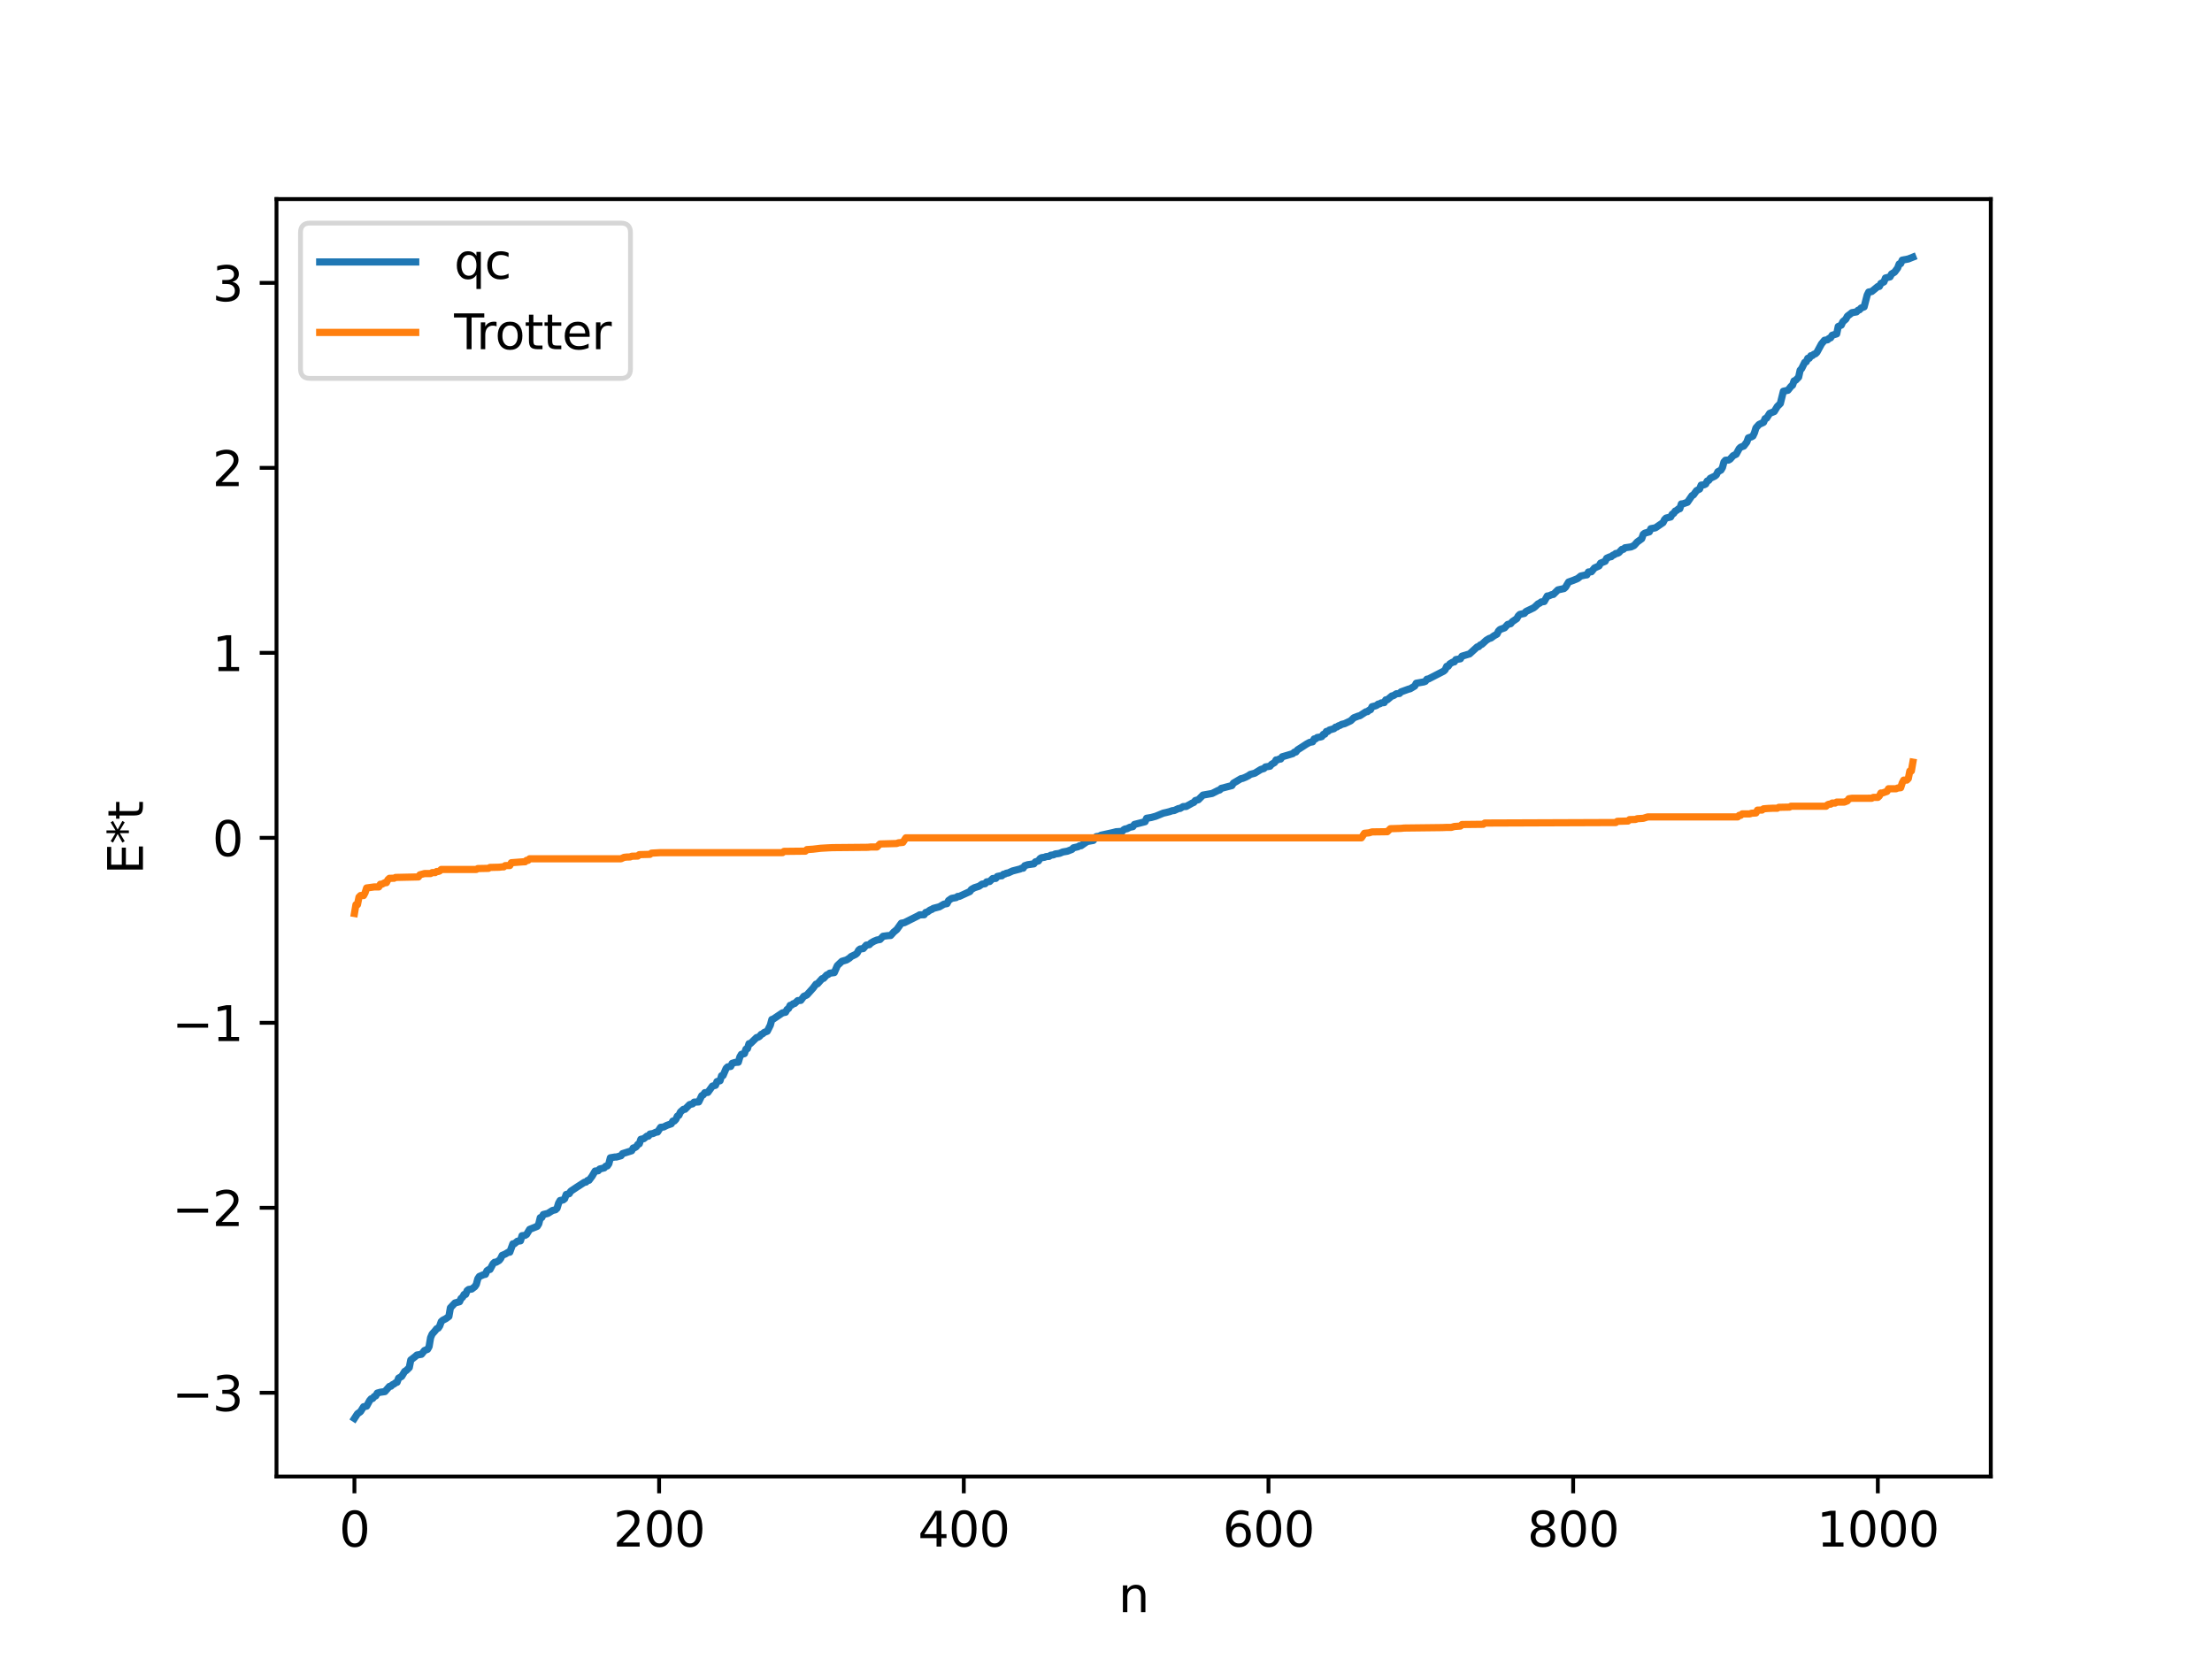 <?xml version="1.0" encoding="utf-8" standalone="no"?>
<!DOCTYPE svg PUBLIC "-//W3C//DTD SVG 1.1//EN"
  "http://www.w3.org/Graphics/SVG/1.1/DTD/svg11.dtd">
<svg xmlns:xlink="http://www.w3.org/1999/xlink" width="460.8pt" height="345.6pt" viewBox="0 0 460.8 345.6" xmlns="http://www.w3.org/2000/svg" version="1.1">
 <defs>
  <style type="text/css">*{stroke-linejoin: round; stroke-linecap: butt}</style>
 </defs>
 <g id="figure_1">
  <g id="patch_1">
   <path d="M 0 345.6 
L 460.8 345.6 
L 460.8 0 
L 0 0 
z
" style="fill: #ffffff"/>
  </g>
  <g id="axes_1">
   <g id="patch_2">
    <path d="M 57.6 307.584 
L 414.72 307.584 
L 414.72 41.472 
L 57.6 41.472 
z
" style="fill: #ffffff"/>
   </g>
   <g id="matplotlib.axis_1">
    <g id="xtick_1">
     <g id="line2d_1">
      <defs>
       <path id="m81652d5fd7" d="M 0 0 
L 0 3.5 
" style="stroke: #000000; stroke-width: 0.8"/>
      </defs>
      <g>
       <use xlink:href="#m81652d5fd7" x="73.833" y="307.584" style="stroke: #000000; stroke-width: 0.8"/>
      </g>
     </g>
     <g id="text_1">
      <!-- 0 -->
      <g transform="translate(70.651 322.182) scale(0.1 -0.1)">
       <defs>
        <path id="DejaVuSans-30" d="M 2034 4250 
Q 1547 4250 1301 3770 
Q 1056 3291 1056 2328 
Q 1056 1369 1301 889 
Q 1547 409 2034 409 
Q 2525 409 2770 889 
Q 3016 1369 3016 2328 
Q 3016 3291 2770 3770 
Q 2525 4250 2034 4250 
z
M 2034 4750 
Q 2819 4750 3233 4129 
Q 3647 3509 3647 2328 
Q 3647 1150 3233 529 
Q 2819 -91 2034 -91 
Q 1250 -91 836 529 
Q 422 1150 422 2328 
Q 422 3509 836 4129 
Q 1250 4750 2034 4750 
z
" transform="scale(0.016)"/>
       </defs>
       <use xlink:href="#DejaVuSans-30"/>
      </g>
     </g>
    </g>
    <g id="xtick_2">
     <g id="line2d_2">
      <g>
       <use xlink:href="#m81652d5fd7" x="137.304" y="307.584" style="stroke: #000000; stroke-width: 0.8"/>
      </g>
     </g>
     <g id="text_2">
      <!-- 200 -->
      <g transform="translate(127.76 322.182) scale(0.1 -0.1)">
       <defs>
        <path id="DejaVuSans-32" d="M 1228 531 
L 3431 531 
L 3431 0 
L 469 0 
L 469 531 
Q 828 903 1448 1529 
Q 2069 2156 2228 2338 
Q 2531 2678 2651 2914 
Q 2772 3150 2772 3378 
Q 2772 3750 2511 3984 
Q 2250 4219 1831 4219 
Q 1534 4219 1204 4116 
Q 875 4013 500 3803 
L 500 4441 
Q 881 4594 1212 4672 
Q 1544 4750 1819 4750 
Q 2544 4750 2975 4387 
Q 3406 4025 3406 3419 
Q 3406 3131 3298 2873 
Q 3191 2616 2906 2266 
Q 2828 2175 2409 1742 
Q 1991 1309 1228 531 
z
" transform="scale(0.016)"/>
       </defs>
       <use xlink:href="#DejaVuSans-32"/>
       <use xlink:href="#DejaVuSans-30" x="63.623"/>
       <use xlink:href="#DejaVuSans-30" x="127.246"/>
      </g>
     </g>
    </g>
    <g id="xtick_3">
     <g id="line2d_3">
      <g>
       <use xlink:href="#m81652d5fd7" x="200.775" y="307.584" style="stroke: #000000; stroke-width: 0.8"/>
      </g>
     </g>
     <g id="text_3">
      <!-- 400 -->
      <g transform="translate(191.231 322.182) scale(0.1 -0.1)">
       <defs>
        <path id="DejaVuSans-34" d="M 2419 4116 
L 825 1625 
L 2419 1625 
L 2419 4116 
z
M 2253 4666 
L 3047 4666 
L 3047 1625 
L 3713 1625 
L 3713 1100 
L 3047 1100 
L 3047 0 
L 2419 0 
L 2419 1100 
L 313 1100 
L 313 1709 
L 2253 4666 
z
" transform="scale(0.016)"/>
       </defs>
       <use xlink:href="#DejaVuSans-34"/>
       <use xlink:href="#DejaVuSans-30" x="63.623"/>
       <use xlink:href="#DejaVuSans-30" x="127.246"/>
      </g>
     </g>
    </g>
    <g id="xtick_4">
     <g id="line2d_4">
      <g>
       <use xlink:href="#m81652d5fd7" x="264.246" y="307.584" style="stroke: #000000; stroke-width: 0.8"/>
      </g>
     </g>
     <g id="text_4">
      <!-- 600 -->
      <g transform="translate(254.702 322.182) scale(0.1 -0.1)">
       <defs>
        <path id="DejaVuSans-36" d="M 2113 2584 
Q 1688 2584 1439 2293 
Q 1191 2003 1191 1497 
Q 1191 994 1439 701 
Q 1688 409 2113 409 
Q 2538 409 2786 701 
Q 3034 994 3034 1497 
Q 3034 2003 2786 2293 
Q 2538 2584 2113 2584 
z
M 3366 4563 
L 3366 3988 
Q 3128 4100 2886 4159 
Q 2644 4219 2406 4219 
Q 1781 4219 1451 3797 
Q 1122 3375 1075 2522 
Q 1259 2794 1537 2939 
Q 1816 3084 2150 3084 
Q 2853 3084 3261 2657 
Q 3669 2231 3669 1497 
Q 3669 778 3244 343 
Q 2819 -91 2113 -91 
Q 1303 -91 875 529 
Q 447 1150 447 2328 
Q 447 3434 972 4092 
Q 1497 4750 2381 4750 
Q 2619 4750 2861 4703 
Q 3103 4656 3366 4563 
z
" transform="scale(0.016)"/>
       </defs>
       <use xlink:href="#DejaVuSans-36"/>
       <use xlink:href="#DejaVuSans-30" x="63.623"/>
       <use xlink:href="#DejaVuSans-30" x="127.246"/>
      </g>
     </g>
    </g>
    <g id="xtick_5">
     <g id="line2d_5">
      <g>
       <use xlink:href="#m81652d5fd7" x="327.717" y="307.584" style="stroke: #000000; stroke-width: 0.8"/>
      </g>
     </g>
     <g id="text_5">
      <!-- 800 -->
      <g transform="translate(318.173 322.182) scale(0.1 -0.1)">
       <defs>
        <path id="DejaVuSans-38" d="M 2034 2216 
Q 1584 2216 1326 1975 
Q 1069 1734 1069 1313 
Q 1069 891 1326 650 
Q 1584 409 2034 409 
Q 2484 409 2743 651 
Q 3003 894 3003 1313 
Q 3003 1734 2745 1975 
Q 2488 2216 2034 2216 
z
M 1403 2484 
Q 997 2584 770 2862 
Q 544 3141 544 3541 
Q 544 4100 942 4425 
Q 1341 4750 2034 4750 
Q 2731 4750 3128 4425 
Q 3525 4100 3525 3541 
Q 3525 3141 3298 2862 
Q 3072 2584 2669 2484 
Q 3125 2378 3379 2068 
Q 3634 1759 3634 1313 
Q 3634 634 3220 271 
Q 2806 -91 2034 -91 
Q 1263 -91 848 271 
Q 434 634 434 1313 
Q 434 1759 690 2068 
Q 947 2378 1403 2484 
z
M 1172 3481 
Q 1172 3119 1398 2916 
Q 1625 2713 2034 2713 
Q 2441 2713 2670 2916 
Q 2900 3119 2900 3481 
Q 2900 3844 2670 4047 
Q 2441 4250 2034 4250 
Q 1625 4250 1398 4047 
Q 1172 3844 1172 3481 
z
" transform="scale(0.016)"/>
       </defs>
       <use xlink:href="#DejaVuSans-38"/>
       <use xlink:href="#DejaVuSans-30" x="63.623"/>
       <use xlink:href="#DejaVuSans-30" x="127.246"/>
      </g>
     </g>
    </g>
    <g id="xtick_6">
     <g id="line2d_6">
      <g>
       <use xlink:href="#m81652d5fd7" x="391.188" y="307.584" style="stroke: #000000; stroke-width: 0.8"/>
      </g>
     </g>
     <g id="text_6">
      <!-- 1000 -->
      <g transform="translate(378.463 322.182) scale(0.1 -0.1)">
       <defs>
        <path id="DejaVuSans-31" d="M 794 531 
L 1825 531 
L 1825 4091 
L 703 3866 
L 703 4441 
L 1819 4666 
L 2450 4666 
L 2450 531 
L 3481 531 
L 3481 0 
L 794 0 
L 794 531 
z
" transform="scale(0.016)"/>
       </defs>
       <use xlink:href="#DejaVuSans-31"/>
       <use xlink:href="#DejaVuSans-30" x="63.623"/>
       <use xlink:href="#DejaVuSans-30" x="127.246"/>
       <use xlink:href="#DejaVuSans-30" x="190.869"/>
      </g>
     </g>
    </g>
    <g id="text_7">
     <!-- n -->
     <g transform="translate(232.991 335.861) scale(0.1 -0.1)">
      <defs>
       <path id="DejaVuSans-6e" d="M 3513 2113 
L 3513 0 
L 2938 0 
L 2938 2094 
Q 2938 2591 2744 2837 
Q 2550 3084 2163 3084 
Q 1697 3084 1428 2787 
Q 1159 2491 1159 1978 
L 1159 0 
L 581 0 
L 581 3500 
L 1159 3500 
L 1159 2956 
Q 1366 3272 1645 3428 
Q 1925 3584 2291 3584 
Q 2894 3584 3203 3211 
Q 3513 2838 3513 2113 
z
" transform="scale(0.016)"/>
      </defs>
      <use xlink:href="#DejaVuSans-6e"/>
     </g>
    </g>
   </g>
   <g id="matplotlib.axis_2">
    <g id="ytick_1">
     <g id="line2d_7">
      <defs>
       <path id="m3aa4b352e9" d="M 0 0 
L -3.5 0 
" style="stroke: #000000; stroke-width: 0.8"/>
      </defs>
      <g>
       <use xlink:href="#m3aa4b352e9" x="57.6" y="290.142" style="stroke: #000000; stroke-width: 0.8"/>
      </g>
     </g>
     <g id="text_8">
      <!-- −3 -->
      <g transform="translate(35.858 293.941) scale(0.1 -0.1)">
       <defs>
        <path id="DejaVuSans-2212" d="M 678 2272 
L 4684 2272 
L 4684 1741 
L 678 1741 
L 678 2272 
z
" transform="scale(0.016)"/>
        <path id="DejaVuSans-33" d="M 2597 2516 
Q 3050 2419 3304 2112 
Q 3559 1806 3559 1356 
Q 3559 666 3084 287 
Q 2609 -91 1734 -91 
Q 1441 -91 1130 -33 
Q 819 25 488 141 
L 488 750 
Q 750 597 1062 519 
Q 1375 441 1716 441 
Q 2309 441 2620 675 
Q 2931 909 2931 1356 
Q 2931 1769 2642 2001 
Q 2353 2234 1838 2234 
L 1294 2234 
L 1294 2753 
L 1863 2753 
Q 2328 2753 2575 2939 
Q 2822 3125 2822 3475 
Q 2822 3834 2567 4026 
Q 2313 4219 1838 4219 
Q 1578 4219 1281 4162 
Q 984 4106 628 3988 
L 628 4550 
Q 988 4650 1302 4700 
Q 1616 4750 1894 4750 
Q 2613 4750 3031 4423 
Q 3450 4097 3450 3541 
Q 3450 3153 3228 2886 
Q 3006 2619 2597 2516 
z
" transform="scale(0.016)"/>
       </defs>
       <use xlink:href="#DejaVuSans-2212"/>
       <use xlink:href="#DejaVuSans-33" x="83.789"/>
      </g>
     </g>
    </g>
    <g id="ytick_2">
     <g id="line2d_8">
      <g>
       <use xlink:href="#m3aa4b352e9" x="57.6" y="251.607" style="stroke: #000000; stroke-width: 0.8"/>
      </g>
     </g>
     <g id="text_9">
      <!-- −2 -->
      <g transform="translate(35.858 255.406) scale(0.1 -0.1)">
       <use xlink:href="#DejaVuSans-2212"/>
       <use xlink:href="#DejaVuSans-32" x="83.789"/>
      </g>
     </g>
    </g>
    <g id="ytick_3">
     <g id="line2d_9">
      <g>
       <use xlink:href="#m3aa4b352e9" x="57.6" y="213.072" style="stroke: #000000; stroke-width: 0.8"/>
      </g>
     </g>
     <g id="text_10">
      <!-- −1 -->
      <g transform="translate(35.858 216.871) scale(0.1 -0.1)">
       <use xlink:href="#DejaVuSans-2212"/>
       <use xlink:href="#DejaVuSans-31" x="83.789"/>
      </g>
     </g>
    </g>
    <g id="ytick_4">
     <g id="line2d_10">
      <g>
       <use xlink:href="#m3aa4b352e9" x="57.6" y="174.537" style="stroke: #000000; stroke-width: 0.8"/>
      </g>
     </g>
     <g id="text_11">
      <!-- 0 -->
      <g transform="translate(44.237 178.336) scale(0.1 -0.1)">
       <use xlink:href="#DejaVuSans-30"/>
      </g>
     </g>
    </g>
    <g id="ytick_5">
     <g id="line2d_11">
      <g>
       <use xlink:href="#m3aa4b352e9" x="57.6" y="136.002" style="stroke: #000000; stroke-width: 0.8"/>
      </g>
     </g>
     <g id="text_12">
      <!-- 1 -->
      <g transform="translate(44.237 139.801) scale(0.1 -0.1)">
       <use xlink:href="#DejaVuSans-31"/>
      </g>
     </g>
    </g>
    <g id="ytick_6">
     <g id="line2d_12">
      <g>
       <use xlink:href="#m3aa4b352e9" x="57.6" y="97.467" style="stroke: #000000; stroke-width: 0.8"/>
      </g>
     </g>
     <g id="text_13">
      <!-- 2 -->
      <g transform="translate(44.237 101.266) scale(0.1 -0.1)">
       <use xlink:href="#DejaVuSans-32"/>
      </g>
     </g>
    </g>
    <g id="ytick_7">
     <g id="line2d_13">
      <g>
       <use xlink:href="#m3aa4b352e9" x="57.6" y="58.932" style="stroke: #000000; stroke-width: 0.8"/>
      </g>
     </g>
     <g id="text_14">
      <!-- 3 -->
      <g transform="translate(44.237 62.731) scale(0.1 -0.1)">
       <use xlink:href="#DejaVuSans-33"/>
      </g>
     </g>
    </g>
    <g id="text_15">
     <!-- E*t -->
     <g transform="translate(29.778 182.148) rotate(-90) scale(0.1 -0.1)">
      <defs>
       <path id="DejaVuSans-45" d="M 628 4666 
L 3578 4666 
L 3578 4134 
L 1259 4134 
L 1259 2753 
L 3481 2753 
L 3481 2222 
L 1259 2222 
L 1259 531 
L 3634 531 
L 3634 0 
L 628 0 
L 628 4666 
z
" transform="scale(0.016)"/>
       <path id="DejaVuSans-2a" d="M 3009 3897 
L 1888 3291 
L 3009 2681 
L 2828 2375 
L 1778 3009 
L 1778 1831 
L 1422 1831 
L 1422 3009 
L 372 2375 
L 191 2681 
L 1313 3291 
L 191 3897 
L 372 4206 
L 1422 3572 
L 1422 4750 
L 1778 4750 
L 1778 3572 
L 2828 4206 
L 3009 3897 
z
" transform="scale(0.016)"/>
       <path id="DejaVuSans-74" d="M 1172 4494 
L 1172 3500 
L 2356 3500 
L 2356 3053 
L 1172 3053 
L 1172 1153 
Q 1172 725 1289 603 
Q 1406 481 1766 481 
L 2356 481 
L 2356 0 
L 1766 0 
Q 1100 0 847 248 
Q 594 497 594 1153 
L 594 3053 
L 172 3053 
L 172 3500 
L 594 3500 
L 594 4494 
L 1172 4494 
z
" transform="scale(0.016)"/>
      </defs>
      <use xlink:href="#DejaVuSans-45"/>
      <use xlink:href="#DejaVuSans-2a" x="63.184"/>
      <use xlink:href="#DejaVuSans-74" x="113.184"/>
     </g>
    </g>
   </g>
   <g id="line2d_14">
    <path d="M 73.833 295.488 
L 74.467 294.517 
L 75.102 294.066 
L 75.737 293.054 
L 76.372 292.927 
L 77.006 291.762 
L 77.324 291.392 
L 77.641 291.324 
L 77.958 290.92 
L 78.276 290.788 
L 78.593 290.209 
L 79.228 290.03 
L 80.18 289.893 
L 81.132 288.813 
L 81.449 288.77 
L 81.767 288.448 
L 82.084 288.316 
L 82.401 288.051 
L 82.719 287.95 
L 83.036 287.089 
L 83.671 286.735 
L 84.305 285.697 
L 84.623 285.51 
L 85.258 284.897 
L 85.575 283.308 
L 86.527 282.575 
L 86.844 282.28 
L 87.796 282.123 
L 88.431 281.335 
L 89.066 281.092 
L 89.383 280.533 
L 89.7 278.664 
L 90.018 277.923 
L 90.653 277.211 
L 90.97 276.799 
L 91.287 276.677 
L 91.605 276.209 
L 91.922 275.313 
L 92.239 275.032 
L 92.874 274.705 
L 93.509 274.247 
L 93.826 272.44 
L 94.778 271.43 
L 95.73 271.173 
L 96.048 270.489 
L 96.365 270.243 
L 96.682 269.661 
L 97 269.647 
L 97.317 268.858 
L 97.634 268.621 
L 98.269 268.529 
L 98.904 268.048 
L 99.221 267.573 
L 99.539 266.385 
L 99.856 265.912 
L 100.808 265.513 
L 101.125 265.463 
L 101.443 264.726 
L 101.76 264.499 
L 102.077 264.448 
L 102.712 263.261 
L 103.029 262.952 
L 103.347 262.943 
L 103.981 262.574 
L 104.299 262.166 
L 104.616 261.51 
L 105.251 261.245 
L 105.886 260.858 
L 106.203 260.85 
L 106.838 259.112 
L 107.155 259.095 
L 107.79 258.566 
L 108.424 258.49 
L 108.742 257.42 
L 109.377 257.35 
L 109.694 257.153 
L 110.329 256.103 
L 111.915 255.464 
L 112.233 254.949 
L 112.55 253.66 
L 112.867 253.63 
L 113.185 253.004 
L 114.137 252.771 
L 115.089 252.169 
L 115.724 252.01 
L 116.041 251.709 
L 116.358 250.655 
L 116.676 250.088 
L 117.31 249.969 
L 117.628 249.718 
L 117.945 248.831 
L 118.58 248.667 
L 118.897 248.153 
L 120.167 247.305 
L 121.753 246.281 
L 122.071 246.249 
L 122.388 245.915 
L 122.705 245.875 
L 123.34 245.029 
L 123.975 243.948 
L 124.61 243.892 
L 124.927 243.526 
L 125.879 243.292 
L 126.196 242.939 
L 126.514 242.884 
L 126.831 242.434 
L 127.148 241.194 
L 128.1 241.03 
L 128.418 241.026 
L 129.37 240.759 
L 129.687 240.324 
L 131.591 239.723 
L 131.909 239.146 
L 132.226 239.082 
L 132.543 238.887 
L 132.861 238.41 
L 133.178 238.281 
L 133.496 237.335 
L 134.13 237.198 
L 134.765 236.68 
L 135.082 236.677 
L 135.4 236.242 
L 136.034 236.138 
L 136.669 235.844 
L 136.986 235.819 
L 137.621 234.843 
L 138.256 234.773 
L 138.891 234.442 
L 139.843 234.108 
L 140.16 233.545 
L 140.477 233.527 
L 140.795 233.187 
L 141.112 232.507 
L 141.429 232.342 
L 141.747 231.648 
L 142.381 231.089 
L 142.699 231.083 
L 143.651 230.113 
L 144.286 229.946 
L 144.603 229.592 
L 145.555 229.55 
L 146.19 228.24 
L 146.507 228.078 
L 146.824 227.624 
L 147.459 227.568 
L 148.411 226.254 
L 149.046 226.09 
L 149.363 225.307 
L 149.998 225.141 
L 150.315 224.094 
L 150.633 224.044 
L 151.267 222.562 
L 151.585 222.254 
L 152.22 222.153 
L 152.537 221.506 
L 153.172 221.316 
L 153.806 221.277 
L 154.124 220.187 
L 154.441 219.637 
L 155.076 219.491 
L 155.393 218.553 
L 155.71 218.45 
L 156.028 217.42 
L 156.345 217.376 
L 157.615 216.141 
L 157.932 216.071 
L 158.249 215.874 
L 158.567 215.48 
L 158.884 215.358 
L 159.201 215.068 
L 159.836 214.825 
L 160.471 213.565 
L 160.788 212.381 
L 161.105 212.277 
L 163.01 210.993 
L 163.644 210.865 
L 163.962 210.29 
L 164.279 210.085 
L 164.596 209.437 
L 164.914 209.376 
L 165.231 209.101 
L 165.548 209.041 
L 166.183 208.446 
L 166.818 208.394 
L 167.453 207.552 
L 168.087 207.27 
L 169.357 205.861 
L 169.991 205.019 
L 170.309 204.938 
L 171.261 203.878 
L 171.578 203.804 
L 172.213 203.112 
L 172.53 203 
L 172.848 202.732 
L 173.8 202.609 
L 174.434 201.156 
L 175.386 200.259 
L 176.339 199.979 
L 176.973 199.582 
L 177.291 199.273 
L 178.243 198.813 
L 178.56 198.543 
L 178.877 197.934 
L 179.195 197.693 
L 179.829 197.608 
L 180.464 196.889 
L 181.099 196.79 
L 181.416 196.458 
L 182.051 196.083 
L 182.686 195.822 
L 183.32 195.716 
L 183.955 195.044 
L 184.907 194.914 
L 185.542 194.876 
L 186.177 194.17 
L 186.811 193.648 
L 187.763 192.32 
L 188.398 192.208 
L 191.254 190.778 
L 191.572 190.581 
L 192.524 190.556 
L 192.841 190.072 
L 193.158 190.013 
L 193.793 189.554 
L 194.11 189.46 
L 194.428 189.234 
L 195.697 188.903 
L 196.649 188.351 
L 197.284 188.236 
L 197.601 187.602 
L 198.236 187.152 
L 199.188 186.979 
L 199.505 186.746 
L 199.823 186.746 
L 202.044 185.723 
L 202.362 185.279 
L 202.996 184.926 
L 203.948 184.622 
L 204.583 184.182 
L 205.218 184.09 
L 205.535 183.709 
L 206.17 183.629 
L 206.805 183.01 
L 207.439 182.987 
L 207.757 182.587 
L 208.391 182.452 
L 208.709 182.442 
L 209.026 182.132 
L 209.343 182.076 
L 209.661 181.894 
L 209.978 181.87 
L 210.93 181.437 
L 212.517 181.023 
L 212.834 180.862 
L 213.152 180.854 
L 213.469 180.342 
L 214.104 180.134 
L 214.739 180.044 
L 215.373 179.956 
L 215.691 179.538 
L 216.325 179.352 
L 216.643 178.873 
L 216.96 178.674 
L 217.595 178.589 
L 217.912 178.445 
L 218.547 178.395 
L 218.864 178.167 
L 219.499 178.068 
L 219.816 177.896 
L 220.451 177.816 
L 220.768 177.749 
L 221.403 177.484 
L 222.355 177.319 
L 223.307 176.948 
L 223.624 176.611 
L 224.577 176.391 
L 224.894 176.186 
L 225.211 176.175 
L 226.481 175.298 
L 227.75 175.078 
L 228.385 174.281 
L 229.02 174.193 
L 229.337 173.994 
L 231.876 173.436 
L 232.51 173.268 
L 233.78 173.187 
L 234.097 172.839 
L 234.415 172.675 
L 234.732 172.66 
L 235.367 172.337 
L 236.001 172.204 
L 236.319 171.746 
L 238.54 171.177 
L 238.858 170.459 
L 239.81 170.304 
L 240.762 170.038 
L 242.348 169.388 
L 242.983 169.246 
L 243.618 169.084 
L 244.253 168.867 
L 244.57 168.864 
L 245.522 168.427 
L 245.839 168.41 
L 246.474 168.028 
L 247.109 167.999 
L 248.378 167.287 
L 248.696 167.158 
L 249.013 166.766 
L 249.648 166.594 
L 250.6 165.633 
L 251.234 165.522 
L 252.504 165.293 
L 253.773 164.654 
L 254.091 164.562 
L 254.408 164.23 
L 256.629 163.651 
L 256.947 163.14 
L 258.216 162.39 
L 258.534 162.2 
L 258.851 162.158 
L 259.486 161.896 
L 260.12 161.572 
L 260.438 161.325 
L 261.39 161.072 
L 262.659 160.288 
L 263.294 160.101 
L 263.611 159.77 
L 264.563 159.616 
L 264.881 159.224 
L 265.515 158.854 
L 265.833 158.305 
L 266.15 158.301 
L 266.467 158.125 
L 266.785 158.121 
L 267.102 157.651 
L 268.054 157.374 
L 269.324 156.99 
L 269.641 156.683 
L 269.958 156.655 
L 270.276 156.228 
L 271.228 155.62 
L 272.18 155.001 
L 272.815 154.653 
L 273.449 154.532 
L 273.767 153.933 
L 274.084 153.911 
L 274.401 153.635 
L 275.036 153.534 
L 275.353 153.444 
L 275.671 152.982 
L 275.988 152.94 
L 276.305 152.375 
L 276.623 152.371 
L 276.94 152.078 
L 277.892 151.795 
L 278.21 151.483 
L 278.527 151.433 
L 278.844 151.192 
L 279.162 151.107 
L 279.479 150.905 
L 280.114 150.749 
L 281.383 150.15 
L 282.018 149.531 
L 282.97 149.166 
L 283.287 149.097 
L 284.557 148.272 
L 284.874 148.245 
L 285.191 147.957 
L 285.509 147.839 
L 285.826 147.212 
L 286.461 147.061 
L 286.778 146.939 
L 287.096 146.677 
L 287.413 146.634 
L 287.73 146.431 
L 288.365 146.358 
L 288.682 145.79 
L 289 145.779 
L 289.952 144.981 
L 290.269 144.916 
L 290.904 144.52 
L 291.539 144.466 
L 291.856 144.13 
L 293.443 143.556 
L 293.76 143.487 
L 294.712 142.92 
L 295.029 142.333 
L 296.616 142.051 
L 296.934 141.933 
L 297.251 141.488 
L 297.568 141.446 
L 298.52 140.956 
L 300.742 139.813 
L 301.059 139.517 
L 301.377 138.809 
L 301.694 138.792 
L 302.011 138.308 
L 302.646 137.926 
L 302.963 137.884 
L 303.281 137.402 
L 304.233 137.239 
L 304.55 136.698 
L 306.137 136.218 
L 307.724 134.766 
L 308.041 134.713 
L 308.358 134.361 
L 308.676 134.247 
L 309.628 133.374 
L 310.262 132.992 
L 310.58 132.926 
L 311.215 132.454 
L 311.849 132.095 
L 312.167 131.447 
L 312.484 131.135 
L 313.436 130.788 
L 314.071 130.086 
L 314.705 129.924 
L 315.023 129.517 
L 315.975 128.871 
L 316.292 128.299 
L 316.61 127.995 
L 317.562 127.778 
L 317.879 127.392 
L 319.466 126.631 
L 319.783 126.39 
L 320.418 125.778 
L 320.735 125.659 
L 321.053 125.399 
L 321.687 125.307 
L 322.322 124.161 
L 322.639 124.142 
L 323.274 123.866 
L 323.591 123.826 
L 324.543 122.885 
L 325.813 122.608 
L 326.13 122.326 
L 326.765 121.247 
L 327.717 120.91 
L 328.669 120.51 
L 329.304 119.998 
L 330.256 119.787 
L 330.573 119.756 
L 330.891 119.156 
L 331.525 119.104 
L 332.16 118.32 
L 333.112 117.889 
L 333.429 117.313 
L 334.381 116.93 
L 334.699 116.295 
L 335.334 116.009 
L 335.651 115.967 
L 335.968 115.67 
L 336.286 115.557 
L 336.603 115.297 
L 336.92 115.282 
L 337.238 115.123 
L 337.872 114.448 
L 338.19 114.429 
L 338.507 114.115 
L 339.777 113.932 
L 340.411 113.641 
L 341.046 112.921 
L 341.998 112.224 
L 342.315 111.314 
L 342.633 111.068 
L 343.585 110.797 
L 343.902 110.135 
L 344.854 109.954 
L 346.441 108.87 
L 346.758 108.239 
L 347.076 107.924 
L 348.028 107.697 
L 348.345 107.114 
L 348.662 106.94 
L 348.98 106.46 
L 349.297 106.328 
L 349.615 106.035 
L 349.932 105.979 
L 350.249 104.978 
L 350.567 104.962 
L 351.519 104.635 
L 352.471 103.252 
L 352.788 103.082 
L 353.423 102.205 
L 354.058 101.878 
L 354.375 101.06 
L 355.01 100.988 
L 355.327 100.823 
L 355.644 100.208 
L 355.962 100.075 
L 356.279 99.641 
L 357.231 99.185 
L 357.548 98.923 
L 357.866 98.267 
L 358.5 97.933 
L 358.818 97.394 
L 359.135 96.235 
L 359.453 95.875 
L 360.087 95.839 
L 360.405 95.658 
L 361.039 94.936 
L 361.674 94.624 
L 362.309 93.45 
L 362.626 93.15 
L 363.261 92.922 
L 363.896 92.095 
L 364.213 91.222 
L 364.848 91.01 
L 365.165 90.83 
L 365.482 90.166 
L 365.8 89.133 
L 366.434 88.428 
L 367.386 87.972 
L 367.704 87.207 
L 368.021 87.109 
L 368.656 86.111 
L 369.608 85.732 
L 370.243 84.686 
L 370.877 84.055 
L 371.512 81.503 
L 372.464 81.297 
L 373.099 80.491 
L 373.416 80.251 
L 373.734 79.351 
L 374.051 79.231 
L 374.686 78.571 
L 375.003 77.126 
L 375.32 76.772 
L 375.955 75.492 
L 376.272 75.367 
L 376.59 74.642 
L 376.907 74.638 
L 377.224 74.111 
L 377.542 74.084 
L 377.859 73.8 
L 378.177 73.7 
L 378.494 73.403 
L 379.446 71.648 
L 380.081 70.883 
L 380.715 70.784 
L 381.033 70.485 
L 381.35 70.376 
L 381.667 69.846 
L 382.62 69.548 
L 382.937 68.012 
L 383.572 67.731 
L 383.889 67.026 
L 384.524 66.485 
L 384.841 65.875 
L 385.476 65.395 
L 385.793 65.136 
L 386.745 64.973 
L 387.062 64.631 
L 387.38 64.532 
L 387.697 64.167 
L 388.332 63.927 
L 388.967 61.478 
L 389.284 60.836 
L 389.919 60.724 
L 391.188 59.683 
L 391.505 59.665 
L 391.823 59.043 
L 392.458 58.72 
L 392.775 57.914 
L 393.727 57.674 
L 394.044 57.078 
L 394.679 56.685 
L 395.314 55.831 
L 395.631 54.989 
L 395.948 54.918 
L 396.266 54.194 
L 397.535 53.948 
L 398.487 53.568 
L 398.487 53.568 
" clip-path="url(#pd9992380ff)" style="fill: none; stroke: #1f77b4; stroke-width: 1.5; stroke-linecap: square"/>
   </g>
   <g id="line2d_15">
    <path d="M 73.833 190.297 
L 74.15 188.458 
L 74.467 188.458 
L 74.785 186.886 
L 75.102 186.56 
L 75.737 186.56 
L 76.054 185.972 
L 76.372 184.979 
L 77.958 184.764 
L 78.91 184.764 
L 79.228 184.204 
L 79.545 184.204 
L 80.18 183.876 
L 80.497 183.876 
L 80.815 183.256 
L 81.132 182.965 
L 82.084 182.96 
L 82.401 182.787 
L 87.162 182.683 
L 87.479 182.234 
L 88.431 181.979 
L 89.7 181.979 
L 90.018 181.781 
L 90.653 181.781 
L 90.97 181.55 
L 91.287 181.55 
L 91.605 181.43 
L 91.922 181.121 
L 99.221 181.121 
L 99.539 180.937 
L 101.76 180.893 
L 102.077 180.702 
L 103.981 180.659 
L 104.616 180.585 
L 104.934 180.585 
L 105.251 180.323 
L 106.203 180.31 
L 106.52 179.719 
L 109.059 179.525 
L 109.377 179.525 
L 109.694 179.226 
L 110.011 179.226 
L 110.329 178.897 
L 129.37 178.897 
L 130.005 178.601 
L 130.639 178.533 
L 131.274 178.522 
L 131.591 178.368 
L 132.861 178.333 
L 133.178 178.038 
L 135.4 177.976 
L 135.717 177.725 
L 137.621 177.62 
L 163.01 177.62 
L 163.327 177.358 
L 167.77 177.311 
L 168.087 176.987 
L 169.357 176.901 
L 170.943 176.712 
L 172.53 176.618 
L 173.482 176.578 
L 180.781 176.509 
L 181.416 176.442 
L 182.686 176.442 
L 183.32 175.814 
L 186.811 175.717 
L 187.129 175.578 
L 188.081 175.485 
L 188.715 174.537 
L 283.605 174.537 
L 284.239 173.589 
L 285.191 173.495 
L 285.826 173.302 
L 289 173.26 
L 289.634 172.632 
L 291.856 172.564 
L 292.491 172.496 
L 300.424 172.402 
L 301.377 172.362 
L 302.329 172.362 
L 302.963 172.173 
L 304.233 172.086 
L 304.55 171.763 
L 308.993 171.715 
L 309.31 171.454 
L 336.603 171.349 
L 336.92 171.097 
L 339.142 171.035 
L 339.459 170.74 
L 340.729 170.705 
L 341.046 170.552 
L 342.315 170.473 
L 343.267 170.177 
L 361.991 170.177 
L 362.309 169.847 
L 362.626 169.847 
L 362.943 169.549 
L 364.53 169.549 
L 364.848 169.413 
L 365.8 169.354 
L 366.117 168.764 
L 367.069 168.75 
L 367.386 168.489 
L 368.339 168.414 
L 369.291 168.371 
L 370.243 168.371 
L 370.56 168.18 
L 372.781 168.137 
L 373.099 167.953 
L 380.398 167.953 
L 380.715 167.644 
L 381.033 167.524 
L 381.35 167.524 
L 381.667 167.293 
L 382.302 167.293 
L 382.62 167.094 
L 384.206 167.094 
L 384.841 166.84 
L 385.158 166.391 
L 385.793 166.296 
L 389.601 166.287 
L 389.919 166.287 
L 390.236 166.114 
L 391.188 166.109 
L 391.505 165.817 
L 391.823 165.198 
L 392.14 165.198 
L 393.092 164.87 
L 393.41 164.31 
L 394.996 164.31 
L 395.314 164.156 
L 395.948 164.095 
L 396.266 163.102 
L 396.583 162.514 
L 397.218 162.514 
L 397.535 162.187 
L 397.853 160.615 
L 398.17 160.615 
L 398.487 158.776 
L 398.487 158.776 
" clip-path="url(#pd9992380ff)" style="fill: none; stroke: #ff7f0e; stroke-width: 1.5; stroke-linecap: square"/>
   </g>
   <g id="patch_3">
    <path d="M 57.6 307.584 
L 57.6 41.472 
" style="fill: none; stroke: #000000; stroke-width: 0.8; stroke-linejoin: miter; stroke-linecap: square"/>
   </g>
   <g id="patch_4">
    <path d="M 414.72 307.584 
L 414.72 41.472 
" style="fill: none; stroke: #000000; stroke-width: 0.8; stroke-linejoin: miter; stroke-linecap: square"/>
   </g>
   <g id="patch_5">
    <path d="M 57.6 307.584 
L 414.72 307.584 
" style="fill: none; stroke: #000000; stroke-width: 0.8; stroke-linejoin: miter; stroke-linecap: square"/>
   </g>
   <g id="patch_6">
    <path d="M 57.6 41.472 
L 414.72 41.472 
" style="fill: none; stroke: #000000; stroke-width: 0.8; stroke-linejoin: miter; stroke-linecap: square"/>
   </g>
   <g id="legend_1">
    <g id="patch_7">
     <path d="M 64.6 78.828 
L 129.342 78.828 
Q 131.342 78.828 131.342 76.828 
L 131.342 48.472 
Q 131.342 46.472 129.342 46.472 
L 64.6 46.472 
Q 62.6 46.472 62.6 48.472 
L 62.6 76.828 
Q 62.6 78.828 64.6 78.828 
z
" style="fill: #ffffff; opacity: 0.8; stroke: #cccccc; stroke-linejoin: miter"/>
    </g>
    <g id="line2d_16">
     <path d="M 66.6 54.57 
L 76.6 54.57 
L 86.6 54.57 
" style="fill: none; stroke: #1f77b4; stroke-width: 1.5; stroke-linecap: square"/>
    </g>
    <g id="text_16">
     <!-- qc -->
     <g transform="translate(94.6 58.07) scale(0.1 -0.1)">
      <defs>
       <path id="DejaVuSans-71" d="M 947 1747 
Q 947 1113 1208 752 
Q 1469 391 1925 391 
Q 2381 391 2643 752 
Q 2906 1113 2906 1747 
Q 2906 2381 2643 2742 
Q 2381 3103 1925 3103 
Q 1469 3103 1208 2742 
Q 947 2381 947 1747 
z
M 2906 525 
Q 2725 213 2448 61 
Q 2172 -91 1784 -91 
Q 1150 -91 751 415 
Q 353 922 353 1747 
Q 353 2572 751 3078 
Q 1150 3584 1784 3584 
Q 2172 3584 2448 3432 
Q 2725 3281 2906 2969 
L 2906 3500 
L 3481 3500 
L 3481 -1331 
L 2906 -1331 
L 2906 525 
z
" transform="scale(0.016)"/>
       <path id="DejaVuSans-63" d="M 3122 3366 
L 3122 2828 
Q 2878 2963 2633 3030 
Q 2388 3097 2138 3097 
Q 1578 3097 1268 2742 
Q 959 2388 959 1747 
Q 959 1106 1268 751 
Q 1578 397 2138 397 
Q 2388 397 2633 464 
Q 2878 531 3122 666 
L 3122 134 
Q 2881 22 2623 -34 
Q 2366 -91 2075 -91 
Q 1284 -91 818 406 
Q 353 903 353 1747 
Q 353 2603 823 3093 
Q 1294 3584 2113 3584 
Q 2378 3584 2631 3529 
Q 2884 3475 3122 3366 
z
" transform="scale(0.016)"/>
      </defs>
      <use xlink:href="#DejaVuSans-71"/>
      <use xlink:href="#DejaVuSans-63" x="63.477"/>
     </g>
    </g>
    <g id="line2d_17">
     <path d="M 66.6 69.249 
L 76.6 69.249 
L 86.6 69.249 
" style="fill: none; stroke: #ff7f0e; stroke-width: 1.5; stroke-linecap: square"/>
    </g>
    <g id="text_17">
     <!-- Trotter -->
     <g transform="translate(94.6 72.749) scale(0.1 -0.1)">
      <defs>
       <path id="DejaVuSans-54" d="M -19 4666 
L 3928 4666 
L 3928 4134 
L 2272 4134 
L 2272 0 
L 1638 0 
L 1638 4134 
L -19 4134 
L -19 4666 
z
" transform="scale(0.016)"/>
       <path id="DejaVuSans-72" d="M 2631 2963 
Q 2534 3019 2420 3045 
Q 2306 3072 2169 3072 
Q 1681 3072 1420 2755 
Q 1159 2438 1159 1844 
L 1159 0 
L 581 0 
L 581 3500 
L 1159 3500 
L 1159 2956 
Q 1341 3275 1631 3429 
Q 1922 3584 2338 3584 
Q 2397 3584 2469 3576 
Q 2541 3569 2628 3553 
L 2631 2963 
z
" transform="scale(0.016)"/>
       <path id="DejaVuSans-6f" d="M 1959 3097 
Q 1497 3097 1228 2736 
Q 959 2375 959 1747 
Q 959 1119 1226 758 
Q 1494 397 1959 397 
Q 2419 397 2687 759 
Q 2956 1122 2956 1747 
Q 2956 2369 2687 2733 
Q 2419 3097 1959 3097 
z
M 1959 3584 
Q 2709 3584 3137 3096 
Q 3566 2609 3566 1747 
Q 3566 888 3137 398 
Q 2709 -91 1959 -91 
Q 1206 -91 779 398 
Q 353 888 353 1747 
Q 353 2609 779 3096 
Q 1206 3584 1959 3584 
z
" transform="scale(0.016)"/>
       <path id="DejaVuSans-65" d="M 3597 1894 
L 3597 1613 
L 953 1613 
Q 991 1019 1311 708 
Q 1631 397 2203 397 
Q 2534 397 2845 478 
Q 3156 559 3463 722 
L 3463 178 
Q 3153 47 2828 -22 
Q 2503 -91 2169 -91 
Q 1331 -91 842 396 
Q 353 884 353 1716 
Q 353 2575 817 3079 
Q 1281 3584 2069 3584 
Q 2775 3584 3186 3129 
Q 3597 2675 3597 1894 
z
M 3022 2063 
Q 3016 2534 2758 2815 
Q 2500 3097 2075 3097 
Q 1594 3097 1305 2825 
Q 1016 2553 972 2059 
L 3022 2063 
z
" transform="scale(0.016)"/>
      </defs>
      <use xlink:href="#DejaVuSans-54"/>
      <use xlink:href="#DejaVuSans-72" x="46.334"/>
      <use xlink:href="#DejaVuSans-6f" x="85.197"/>
      <use xlink:href="#DejaVuSans-74" x="146.379"/>
      <use xlink:href="#DejaVuSans-74" x="185.588"/>
      <use xlink:href="#DejaVuSans-65" x="224.797"/>
      <use xlink:href="#DejaVuSans-72" x="286.32"/>
     </g>
    </g>
   </g>
  </g>
 </g>
 <defs>
  <clipPath id="pd9992380ff">
   <rect x="57.6" y="41.472" width="357.12" height="266.112"/>
  </clipPath>
 </defs>
</svg>
